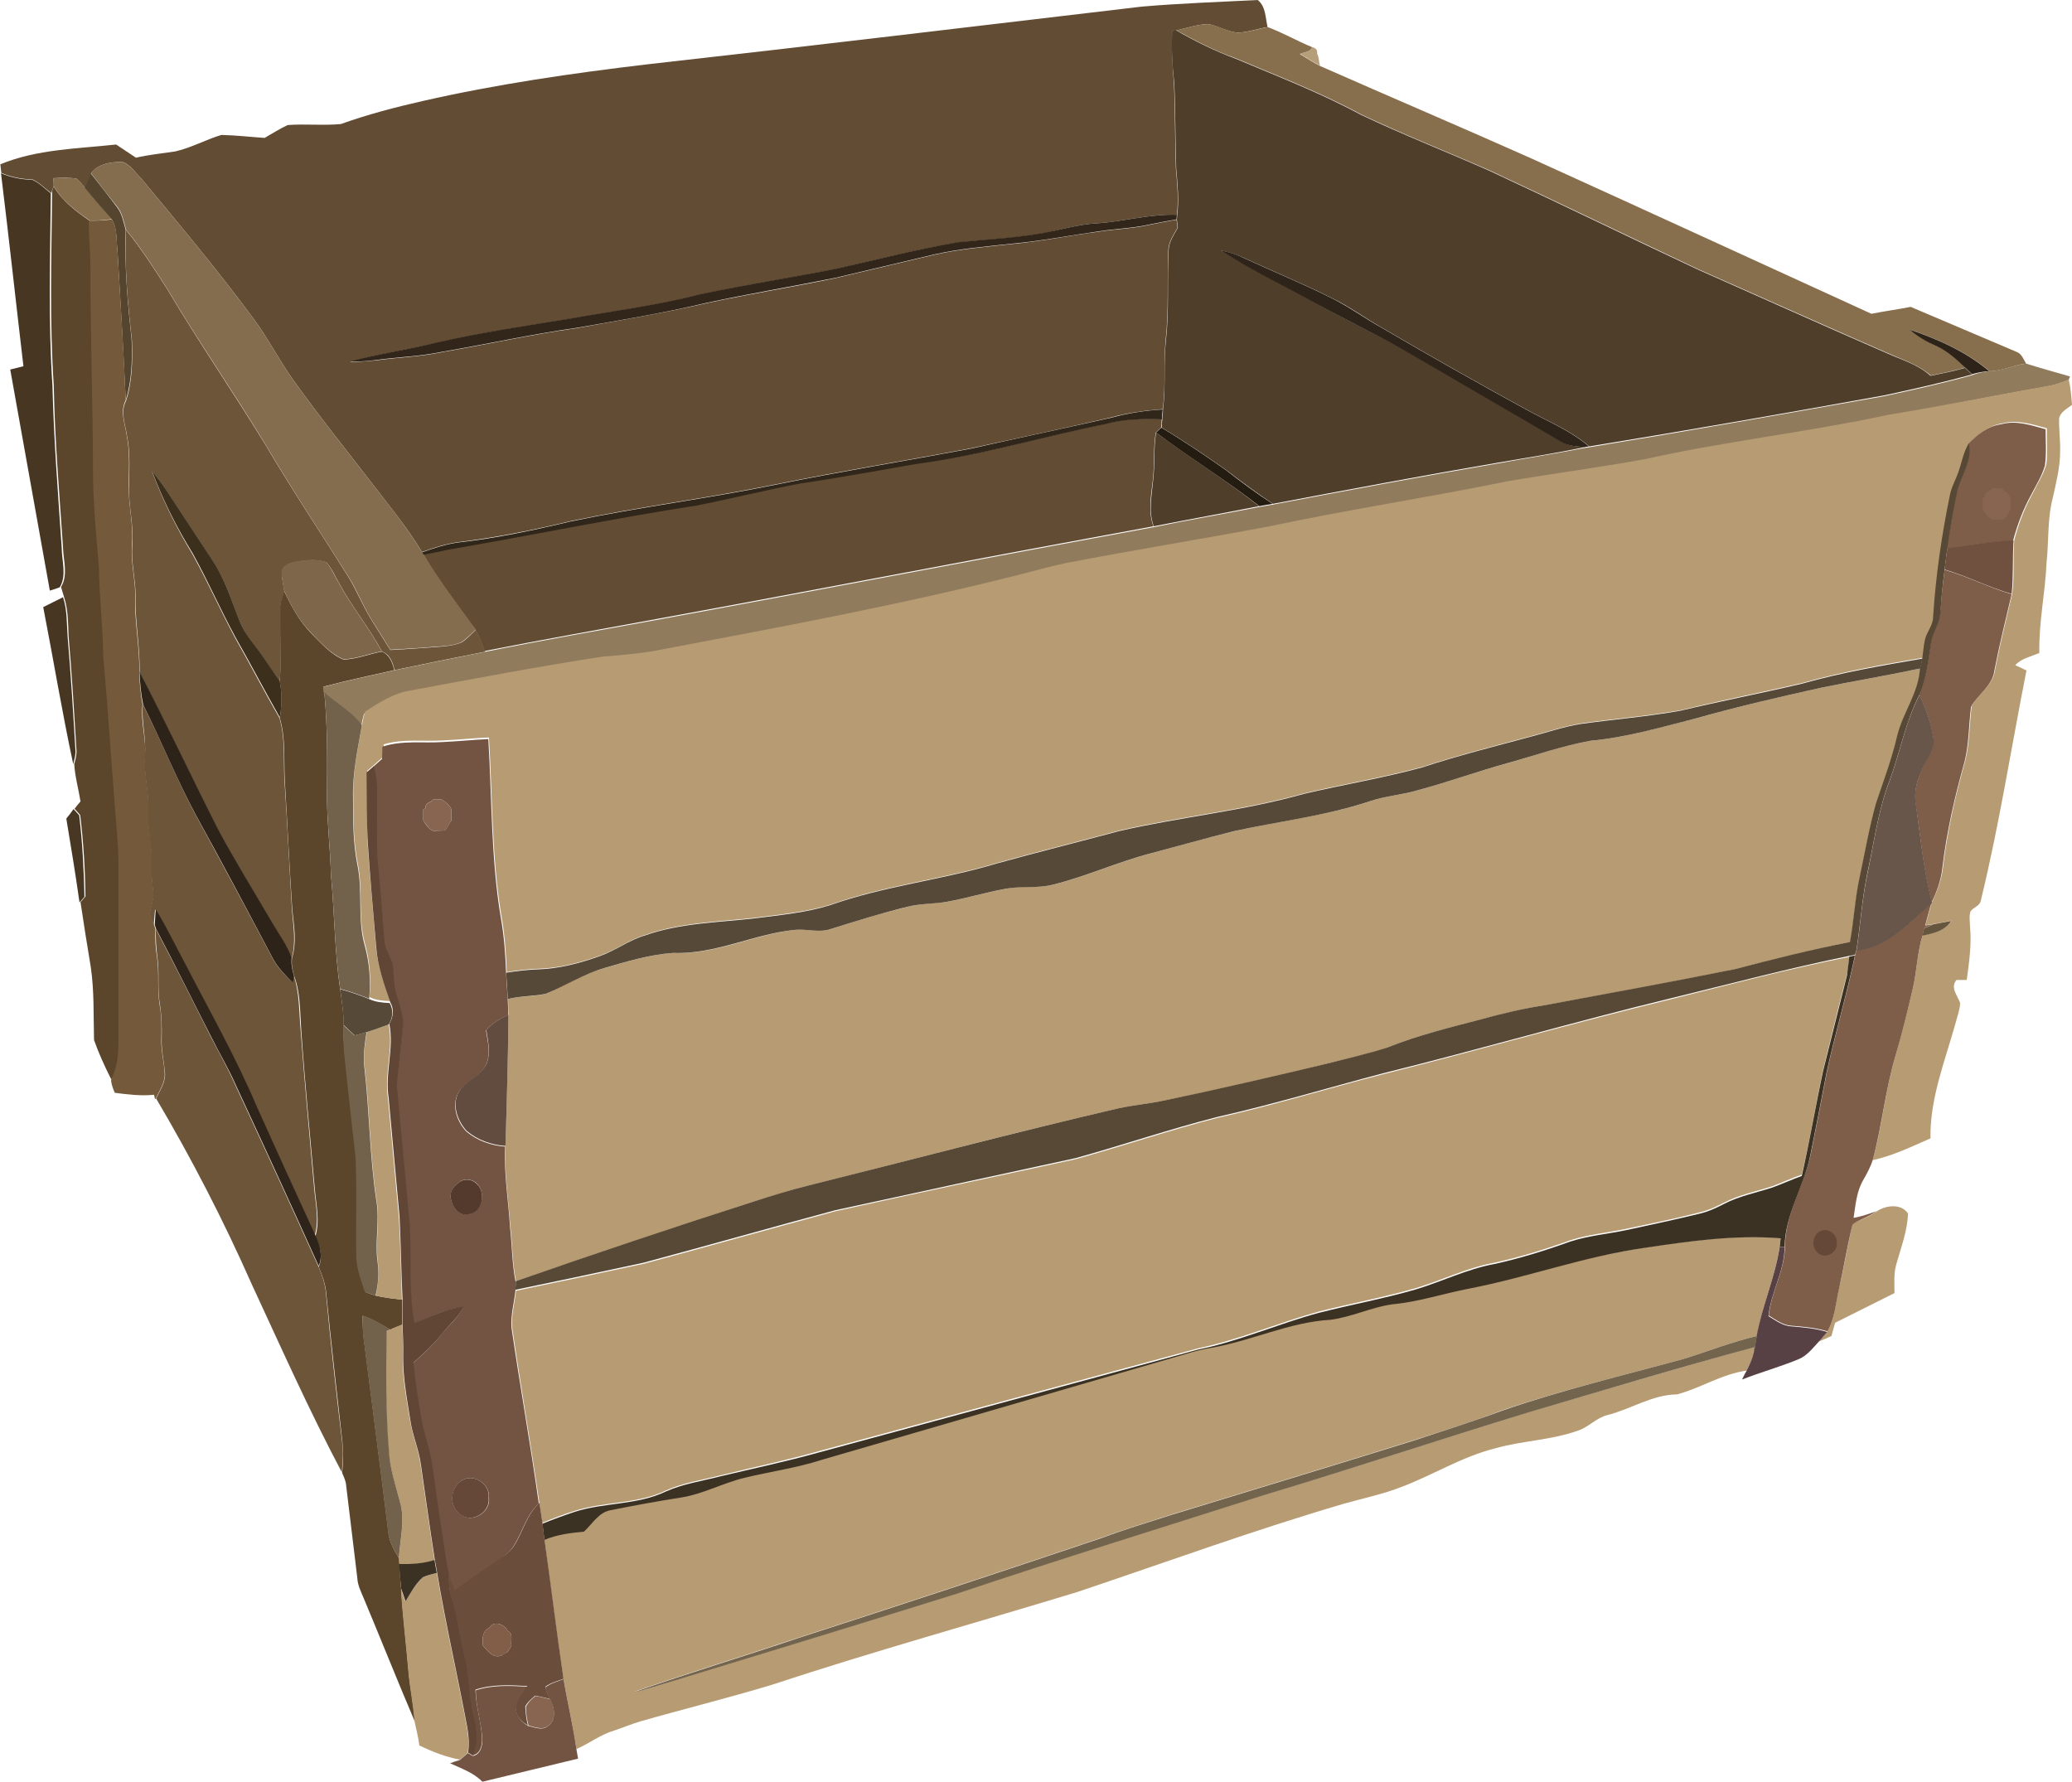 <?xml version="1.0" encoding="utf-8"?>
<!-- Generator: Adobe Illustrator 17.1.0, SVG Export Plug-In . SVG Version: 6.00 Build 0)  -->
<!DOCTYPE svg PUBLIC "-//W3C//DTD SVG 1.1//EN" "http://www.w3.org/Graphics/SVG/1.1/DTD/svg11.dtd">
<svg version="1.1" id="Layer_1" xmlns="http://www.w3.org/2000/svg" xmlns:xlink="http://www.w3.org/1999/xlink" x="0px" y="0px"
	 viewBox="135.9 121 628 540" enable-background="new 135.9 121 628 540" xml:space="preserve">
<g>
	<path fill="#624D34" d="M482,123c11.7-1,23.4-1.4,35.1-2c2.5,2,2.3,5.4,3,8.2c-3,0.5-6,1.6-9.1,1.7c-3.2-0.3-5.9-2.1-9-2.6
		c-3.2,0.1-6.3,1.2-9.5,1.9c-0.3,0.1-0.9,0.2-1.2,0.2c-0.3,5.2-0.1,10.4,0.4,15.6c0.4,8.6,0.3,17.3,0.6,26c0.4,4.7,0.9,9.4,0.3,14.1
		c-8.3-0.3-16.3,2.1-24.5,2.6c-5.2,0.3-10.2,1.8-15.3,2.9c-8.7,1.6-17.6,2-26.4,2.9c-12.4,2.1-24.5,5.1-36.7,8
		c-13.9,2.7-27.8,4.9-41.6,7.8c-12.6,3.3-25.6,4.9-38.4,7.2c-13.9,2.3-27.9,4.3-41.7,7.5c-8.7,2-17.6,3.4-26.2,5.7
		c2.7,0,5.4-0.2,8.2-0.5c6.7-0.9,13.5-1.1,20-2.5c13.5-2.3,26.8-5.3,40.4-7.2c13.2-2.4,26.5-4.6,39.6-7.6c13-2.8,26.1-4.9,39.1-7.6
		c10-2.4,20-4.7,30-7.1c7.9-1.8,16-2.4,24-3.3c8.7-0.8,17.3-2.6,25.9-3.7c5-0.8,10.1-0.9,15-2c2.8-0.6,5.6-1.1,8.5-1.6
		c0.1,0.6,0.2,1.8,0.3,2.4c-1.2,2.2-2.8,4.4-2.8,7c-0.4,9,0.2,18.1-0.8,27c-0.7,7,0.1,14-0.9,21c-5.3,0.4-10.5,1.1-15.6,2.5
		c-14.2,3.3-28.5,6.3-42.7,9.4c-19.6,3.7-39.4,6.9-59,10.9c-20.6,4.2-41.4,6.8-62,11.1c-11.2,2.7-22.6,5-34.1,6.4
		c-3.8,0.5-7.5,1.7-11.1,3c-4.1-6.8-9.1-13-13.9-19.2c-8.4-10.9-17.1-21.7-25.1-32.9c-4.4-6.1-7.7-12.8-12.2-18.8
		c-10.7-14.5-22.3-28.3-33.8-42.2c-1.8-1.8-3.3-4.2-5.7-5.1c-3.4-0.1-7.4,0.5-9.6,3.4c-0.7,1.4-1.3,2.9-1.9,4.3
		c-0.8-0.9-1.6-1.9-2.6-2.7c-2.3-0.3-4.6-0.2-6.9-0.1c0,0.6,0.1,1.8,0.1,2.4c-0.2,0.5-0.6,1.6-0.8,2.1c-1.9-1.4-3.5-3.1-5.6-4.1
		c-3.2-0.1-6.5-0.7-9.5-2c-0.1-0.9-0.2-1.7-0.3-2.6c11.1-4.6,23.3-4.7,35.1-6c2,1.3,4,2.7,6,4c3.9-0.9,7.9-1.3,11.9-1.9
		c4.9-1.1,9.3-3.6,14-5c4.4,0.1,8.7,0.6,13.1,0.9c2.3-1.3,4.6-2.8,7-3.9c5.4-0.4,10.8,0.2,16.1-0.3c8.1-2.9,16.5-5.1,24.9-7
		c22.4-5.1,45.2-8.4,68-11.1C382,134.9,432,128.9,482,123z"/>
	<path fill="#624D34" d="M470.6,249.5c5.7-1.6,11.6-1.7,17.4-1.5c0,0.6-0.1,1.9-0.2,2.6c-0.4,0.4-1.2,1.1-1.6,1.5
		c-0.8,4.8-0.3,9.7-0.9,14.5c-0.5,4.6-1.5,9.4,0.2,13.9c-50.2,9.2-100.4,18.9-150.6,28.1c-17.4,3.2-34.8,6.3-52.1,9.7
		c-0.9-2.2-1.7-4.5-2.9-6.6c-5.5-7.5-11.1-14.8-15.8-22.8c2.5-0.5,4.9-1,7.4-1.5c25.1-4.3,50.1-9.5,75.4-13.4
		c10.6-2.1,21-4.8,31.6-6.7c11.7-1.8,23.4-3.9,35-5.9C432.9,259.1,451.6,253.3,470.6,249.5z"/>
</g>
<g>
	<path fill="#876F4D" d="M492.5,130.2c3.1-0.7,6.2-1.8,9.5-1.9c3.1,0.4,5.9,2.3,9,2.6c3.1-0.1,6.1-1.1,9.1-1.7
		c4.6,1.7,8.9,4.2,13.5,6.1c-0.5,1.6-2.5,1.4-3.7,2.1c2,1.2,4,2.5,6.1,3.6c21.3,9.4,42.7,18.5,64,28c34.4,15.6,68.7,31.4,103.1,47.1
		c4-0.8,7.9-1.3,11.9-2.1c10.7,4.6,21.3,9,32,13.6c1.6,0.5,2.2,2.3,3,3.6c-3.8,0.4-7.3,2.3-11.1,2.3c-7-5.9-15.5-9.7-24.1-12.6
		c2.5,2.1,5.3,3.8,8.3,5.1c3.3,1.4,5.9,4,8.5,6.4c-3.5,1-7,1.7-10.5,2.4c-3.8-3.3-8.6-4.8-13.1-6.8c-19.2-8.4-38.4-17-57.6-25.5
		c-21-9.9-42-20.1-63.1-29.9c-13-5.7-26.2-10.9-39-17c-12.2-6.6-25.2-11.6-38-17C504.1,136.4,498.2,133.4,492.5,130.2z"/>
	<path fill="#876F4D" d="M152.1,175c2.3,0,4.6-0.2,6.9,0.1c1,0.8,1.8,1.7,2.6,2.7c2.7,3.2,5.5,6.4,8.2,9.6c-2.2,0.3-4.4,0.5-6.6,0.5
		c-4.2-2.9-8.4-5.9-11-10.5C152.1,176.9,152.1,175.6,152.1,175z"/>
</g>
<g>
	<path fill="#4F3E2A" d="M491.2,130.4c0.3-0.1,0.9-0.2,1.2-0.2c5.7,3.3,11.6,6.2,17.8,8.5c12.8,5.4,25.8,10.4,38,17
		c12.8,6.1,26.1,11.3,39,17c21.1,9.8,42,20,63.1,29.9c19.2,8.5,38.3,17.1,57.6,25.5c4.5,2,9.4,3.4,13.1,6.8c3.5-0.7,7-1.4,10.5-2.4
		c0.7,0.7,1.4,1.3,2.1,2c-8.8,2.4-17.7,4.4-26.5,6.3c-29.8,5.4-59.6,10.6-89.5,15.5c-5.6-4.8-12.5-7.6-18.9-11.1
		c-14.8-8.1-29.5-16.4-44-24.9c-5.1-2.9-9.8-6.4-15-8.9c-8.8-4.4-17.8-8.1-26.7-12.2c-2.3-1.1-4.7-1.8-7.1-2.3
		c8.3,5.3,17.2,9.6,25.9,14.4c9.9,5.6,20.1,10.4,30,16c15.9,9,31.6,18.4,47.4,27.6c2.2,1.3,4.8,1.4,7.2,1.6
		c-8.8,1.8-17.6,3.2-26.4,4.7c-22.8,3.9-45.6,8.2-68.3,12.5c-4.8-3.2-9.5-6.7-14.1-10.2c-6.4-4.5-12.9-8.9-19.6-12.9
		c0-0.6,0.1-1.9,0.2-2.6c0.1-0.8,0.2-2.3,0.2-3c0.9-7,0.1-14,0.9-21c1-9,0.3-18,0.8-27c0-2.6,1.6-4.8,2.8-7
		c-0.1-0.6-0.2-1.8-0.3-2.4c0-0.3,0.1-1,0.1-1.4c0.6-4.7,0.1-9.4-0.3-14.1c-0.3-8.7-0.2-17.3-0.6-26
		C491.2,140.8,490.9,135.6,491.2,130.4z"/>
	<path fill="#4F3E2A" d="M485.4,266.6c0.6-4.8,0.1-9.7,0.9-14.5c10.2,7.6,21.2,14.4,31.2,22.3c-10.6,2.1-21.3,4-31.9,6.1
		C483.9,276,485,271.2,485.4,266.6z"/>
</g>
<g>
	<path fill="#B69E7B" d="M533.6,135.3c1.1,0.2,1.7,0.9,1.5,2c0.6,0.9,0.5,2.5,0.9,3.6c-2.1-1.1-4.1-2.4-6.1-3.6
		C531.1,136.7,533.1,136.9,533.6,135.3z"/>
</g>
<g>
	<path fill="#846D4F" d="M163.5,173.5c2.1-2.9,6.2-3.5,9.6-3.4c2.4,1,4,3.3,5.7,5.1c11.5,13.9,23.1,27.7,33.8,42.2
		c4.5,6,7.8,12.7,12.2,18.8c8,11.2,16.7,22,25.1,32.9c4.9,6.2,9.8,12.5,13.9,19.2l0.5,0.7c4.7,8,10.4,15.3,15.8,22.8
		c-1.4,1.3-2.7,2.7-4.3,3.8c-2.4,1.1-5.1,1.2-7.7,1.4c-4.6,0.3-9.2,0.7-13.9,0.9c-1.8-2.9-3.6-5.8-5.4-8.6
		c-2.8-4.4-4.6-9.3-7.4-13.7c-8.4-13.3-17.1-26.4-25.1-40c-9.7-15.9-20.3-31.2-29.8-47.2c-3.9-6.1-7.8-12.2-12.4-17.8
		c-0.7-2.4-1.1-5-2.7-7C168.7,180.3,166.1,176.9,163.5,173.5z"/>
</g>
<g>
	<path fill="#473622" d="M136.2,173.5c3,1.3,6.2,1.9,9.5,2c2.1,0.9,3.8,2.7,5.6,4.1c-0.2,19.5-0.8,38.9,0.5,58.4
		c0.4,16.4,1.7,32.7,2.8,49c0,3.9,1.6,8.4-0.6,12c-1,0.4-2,0.7-3,1c-4-22.3-8-44.7-12-67c1.3-0.3,2.7-0.7,4-1
		C140.7,212.5,138.6,193,136.2,173.5z"/>
	<path fill="#473622" d="M149,305c2-1,4-2,6-3c1.3,3.9,1.1,8,1.4,12c1,11.7,1.7,23.3,2.4,35c-0.1,1.2-0.4,2.4-0.7,3.6
		C154.7,336.8,152.1,320.9,149,305z"/>
</g>
<g>
	<path fill="#55452E" d="M161.5,177.8c0.6-1.4,1.2-2.9,1.9-4.3c2.7,3.4,5.3,6.8,7.9,10.2c1.6,2,2,4.6,2.7,7
		c-0.4,11.1,0.6,22.2,1.8,33.3c0.2,6.1,0.1,12.4-1.8,18.3c-0.7-15.1-1.6-30.2-2.5-45.4c-0.4-3.1,0-6.6-1.7-9.4
		C167,184.3,164.2,181.1,161.5,177.8z"/>
</g>
<g>
	<path fill="#5C462B" d="M152.2,177.5c2.6,4.5,6.8,7.6,11,10.5c0,4.7,0.5,9.4,0.5,14c0,21.3,0.8,42.7,0.8,64c0.2,9,1,18.1,1.8,27.1
		c0.1,9,1.2,17.9,1.3,26.9c1.5,18,2.7,36.1,4.2,54.1c0.2,2.6,0.4,5.3,0.4,7.9c0,17,0,34,0,51c0,5.1,0.3,10.5-2.2,15.1l-0.5-0.2
		c-1.9-3.8-3.7-7.7-5.1-11.7c-0.2-7.4,0.1-14.8-1-22.2c-1.1-6.5-2.1-13-3.1-19.6c0.4-0.4,1.1-1.3,1.5-1.7
		c-0.1-8.2-0.6-16.5-1.6-24.7c-0.4-0.5-1.3-1.4-1.7-1.9c0.6-0.8,1.2-1.5,1.8-2.2c-0.6-3.8-1.7-7.6-1.9-11.4c0.4-1.2,0.6-2.4,0.7-3.6
		c-0.7-11.7-1.4-23.4-2.4-35c-0.2-4-0.1-8.1-1.4-12c-0.3-1-0.6-2-0.9-3c2.2-3.6,0.7-8,0.6-12c-1.1-16.3-2.5-32.6-2.8-49
		c-1.3-19.4-0.7-38.9-0.5-58.4C151.5,179.1,152,178,152.2,177.5z"/>
	<path fill="#5C462B" d="M220.8,305c0-1.7,0.7-3.3,1.2-4.9c2.2,4.6,4.6,9.1,8.2,12.8c3,3,5.9,6.4,9.8,8c4-0.1,7.7-1.7,11.6-2.4
		c2.4,0.9,3.2,3.3,3.8,5.6c-7.1,1.6-14.3,3.1-21.4,5c0.1,0.4,0.1,1.3,0.2,1.8c1,10.4,0.9,20.8,0.8,31.2c0,8,1,16,1.2,24
		c1.1,11.6,1.1,23.3,2.8,34.8c0.5,3.6,1.1,7.2,1.1,10.9c0,2.4-0.1,4.9,0.2,7.4c1.1,11,2.4,22,3.6,32.9c0.4,10,0,20,0.2,30
		c0.1,3.6,1.5,7.1,2.6,10.5c1.1,0.4,2.1,0.8,3.2,1.1c2.6,0.6,5.3,0.9,7.9,1.2c0.1,2.5,0,5.1,0,7.6c-1.2,0.5-2.4,0.9-3.6,1.5
		c-2.7-1.6-5.4-3.2-8.4-4.2c0,2.1,0.1,4.3,0.3,6.4c2.5,19.7,5.1,39.3,7.5,59c0.2,3,1.8,5.7,3.3,8.2c0,0.4,0,1.3,0.1,1.7
		c0.1,2.5,0.2,5,0.5,7.6c0.5,8.1,1.5,16.2,2.2,24.4c0.4,5.2,1.6,10.3,1.9,15.6c-5.3-12.4-10.3-25-15.5-37.4c-0.8-1.9-1.8-3.9-1.9-6
		c-1.1-9.4-2.3-18.8-3.4-28.2c-0.1-1.3-0.7-2.5-1.2-3.7c0.3-3.1,0.4-6.1,0.1-9.2c-1.7-15-3.4-30-4.9-45c-0.2-2.9-1.2-5.6-2.3-8.2
		c1.3-3.1,0.4-6.4-1-9.3c1.4-4.8,0.2-9.6-0.2-14.5c-1.4-16-3-32-4.1-48c-0.4-5.5-0.2-11.1-2.1-16.3c-0.6-1.8-0.9-3.6-0.7-5.5
		c1.5-4.8,0.6-9.7,0.1-14.6c-0.9-13.2-1.5-26.4-2.3-39.6c-0.3-6.2,0.3-12.5-1.5-18.6c0.6-3.7,0.7-7.4,0-11
		C221.2,319.9,220.6,312.5,220.8,305z"/>
</g>
<g>
	<path fill="#32261B" d="M468.1,188.7c8.2-0.5,16.2-2.9,24.5-2.6c0,0.4-0.1,1-0.1,1.4c-2.8,0.5-5.7,1-8.5,1.6c-4.9,1.1-10,1.2-15,2
		c-8.6,1.2-17.2,2.9-25.9,3.7c-8,0.9-16.1,1.5-24,3.3c-10,2.4-20,4.7-30,7.1c-13,2.6-26.1,4.8-39.1,7.6c-13.1,3.1-26.4,5.3-39.6,7.6
		c-13.5,1.9-26.9,4.9-40.4,7.2c-6.6,1.4-13.4,1.6-20.1,2.5c-2.7,0.4-5.4,0.5-8.2,0.5c8.6-2.3,17.5-3.6,26.2-5.7
		c13.8-3.2,27.8-5.2,41.7-7.5c12.8-2.3,25.8-3.9,38.4-7.2c13.8-2.9,27.8-5.1,41.6-7.8c12.2-2.8,24.4-5.9,36.7-8
		c8.8-0.9,17.7-1.3,26.4-2.9C457.9,190.5,462.9,189,468.1,188.7z"/>
</g>
<g>
	<path fill="#745A3B" d="M169.8,187.5c1.8,2.8,1.3,6.3,1.7,9.4c0.9,15.1,1.9,30.2,2.5,45.4c-1.8,3.4-0.2,7.1,0.3,10.6
		c1,5,0.7,10.1,0.6,15.1c-0.1,6,1.5,12,1,18c-0.4,5,0.9,10,1,15c-0.4,7.9,1.4,15.7,1.2,23.6c0.1,3.3,0.4,6.7,1,9.9
		c-0.6,5.2,1.1,10.3,0.8,15.5c-0.4,5.7,1.3,11.3,1,17c-0.3,5,1.2,10,1,15c-0.1,3.1,0.1,6.3,0.5,9.4c0.3,2.3-0.8,4.4-1.1,6.6
		c0.3,1.1,0.9,2.2,1.3,3.3c0.1,0.3,0.3,0.9,0.4,1.2c-0.1,2.9,0,5.8,0.5,8.6c0.7,4.8,0,9.7,0.8,14.5c0.6,3.4,0.6,6.9,0.5,10.4
		c-0.1,3.4,0.8,6.7,1,10c0.3,2.9-1.5,5.4-2.7,7.9l-0.2,0.3l-0.3-1.4c-4,0.4-8-0.1-11.9-0.6c-0.5-1.1-0.9-2.2-1.1-3.4l0-0.8
		c2.5-4.6,2.2-10,2.2-15.1c0-17,0-34,0-51c0-2.6-0.2-5.3-0.4-7.9c-1.5-18-2.6-36.1-4.2-54.1c-0.1-9-1.2-17.9-1.3-26.9
		c-0.8-9-1.6-18-1.8-27.1c0-21.3-0.8-42.7-0.8-64c0-4.7-0.5-9.4-0.5-14C165.4,187.9,167.6,187.8,169.8,187.5z"/>
</g>
<g>
	<path fill="#6D553A" d="M174.1,190.7c4.6,5.6,8.5,11.7,12.4,17.8c9.5,16,20.1,31.4,29.8,47.2c8,13.6,16.7,26.6,25.1,40
		c2.7,4.4,4.6,9.3,7.4,13.7c1.8,2.9,3.6,5.7,5.4,8.6c4.6-0.2,9.2-0.6,13.9-0.9c2.6-0.2,5.3-0.4,7.7-1.4c1.6-1,2.9-2.5,4.3-3.8
		c1.1,2.1,2,4.3,2.9,6.6c-9.2,1.8-18.4,3.7-27.5,5.6c-0.6-2.3-1.3-4.7-3.8-5.6c-3.9-7.3-9.2-13.6-13.1-20.9
		c-1.3-2.1-2.1-4.5-3.9-6.2c-2.8-1-5.8-0.6-8.6-0.2c-1.9,0.4-4.4,0.9-4.8,3.2c0,2,0.5,3.9,0.8,5.8c-0.5,1.6-1.2,3.2-1.2,4.9
		c-0.1,7.5,0.4,15-0.2,22.4c-1.8-2.5-3.6-5.1-5.3-7.7c-2.3-3.4-5.3-6.4-6.8-10.3c-2.5-6.3-4.5-12.9-8.3-18.6
		c-4.4-6.6-8.7-13.3-13.1-19.9c-1.6-2.5-3.2-4.9-5.2-7.1c3.2,8.7,7.4,17.1,12.2,25c4.6,8.3,8.4,16.9,12.9,25.3
		c4.6,8.1,8.9,16.4,13.5,24.4c1.8,6,1.2,12.4,1.5,18.6c0.9,13.2,1.5,26.4,2.3,39.6c0.4,4.9,1.3,9.8-0.1,14.6
		c-1.5-3.8-3.9-7.1-5.9-10.6c-5.5-9.2-11-18.4-16.2-27.9c-8.2-16-15.7-32.2-24-48.1c0.2-7.9-1.5-15.7-1.2-23.6c-0.1-5-1.4-10-1-15
		c0.5-6-1.2-12-1-18c0.1-5,0.4-10.1-0.6-15.1c-0.5-3.5-2.1-7.2-0.3-10.6c1.9-5.8,2-12.2,1.8-18.3
		C174.6,212.9,173.6,201.8,174.1,190.7z"/>
	<path fill="#6D553A" d="M179.2,334.5c5.6,11,10.1,22.4,15.9,33.3c7.9,14.5,15.7,29,23.4,43.6c1.5,2.9,3.9,5.2,6.1,7.4
		c0.1-0.5,0.2-1.6,0.3-2.2c1.8,5.2,1.6,10.9,2.1,16.3c1.2,16,2.7,32,4.1,48c0.4,4.8,1.6,9.7,0.2,14.5c-6-13-11.9-26.1-17.8-39.1
		c-6.3-14.9-14.2-29-21.7-43.3c-3-5.4-5.6-11.1-8.9-16.4c-0.1,1.6-0.3,3.1-0.4,4.7c-0.4-1.1-1-2.2-1.3-3.3c0.3-2.2,1.4-4.4,1.1-6.6
		c-0.4-3.1-0.6-6.3-0.5-9.4c0.1-5-1.3-10-1-15c0.3-5.7-1.4-11.3-1-17C180.3,344.8,178.7,339.7,179.2,334.5z"/>
	<path fill="#6D553A" d="M183.1,402.5c5.8,11,11.4,22.2,17,33.3c2.4,4.6,5,9.2,7.1,14c8.5,18.3,16.9,36.6,25.2,55
		c1.1,2.6,2.1,5.4,2.3,8.2c1.4,15,3.1,30,4.9,45c0.4,3,0.2,6.1-0.1,9.2c-9.9-18.7-18.5-38-27.4-57.2c-8.5-19.2-18.2-38-28.9-56.1
		c1.2-2.5,3-5,2.7-7.9c-0.3-3.3-1.1-6.6-1-10c0.1-3.5,0-7-0.5-10.4c-0.9-4.8-0.1-9.7-0.8-14.5C183.2,408.3,183.1,405.4,183.1,402.5z
		"/>
</g>
<g>
	<path fill="#2F2419" d="M505.8,196.9c2.5,0.4,4.9,1.2,7.1,2.3c8.9,4.1,17.9,7.8,26.7,12.2c5.2,2.6,10,6.1,15,8.9
		c14.5,8.5,29.2,16.8,44,24.9c6.4,3.5,13.3,6.3,18.9,11.1l-1.3,0.2c-2.5-0.2-5.1-0.3-7.2-1.6c-15.8-9.2-31.5-18.5-47.4-27.6
		c-9.8-5.6-20.1-10.5-30-16C523,206.6,514.1,202.3,505.8,196.9z"/>
	<path fill="#2F2419" d="M183.1,396.6c3.3,5.3,5.9,10.9,8.9,16.4c7.4,14.3,15.4,28.4,21.7,43.3c5.9,13.1,11.8,26.1,17.8,39.1
		c1.4,2.9,2.3,6.2,1,9.3c-8.3-18.4-16.7-36.7-25.2-55c-2.1-4.8-4.8-9.3-7.1-13.9c-5.7-11.1-11.2-22.3-17-33.3
		c-0.1-0.3-0.3-0.9-0.4-1.2C182.9,399.8,183,398.2,183.1,396.6z"/>
</g>
<g>
	<path fill="#2E2318" d="M714.7,220.9c8.6,2.9,17.1,6.7,24.1,12.6c-1.8,0.1-3.5,0.4-5.2,0.9c-0.7-0.7-1.4-1.3-2.1-2
		c-2.6-2.4-5.2-4.9-8.5-6.4C720,224.7,717.2,223.1,714.7,220.9z"/>
	<path fill="#2E2318" d="M178.2,324.6c8.3,15.9,15.9,32.2,24,48.1c5.1,9.4,10.7,18.6,16.2,27.9c2,3.5,4.5,6.8,5.9,10.6
		c-0.2,1.9,0.1,3.7,0.7,5.5c-0.1,0.5-0.2,1.6-0.3,2.2c-2.3-2.3-4.6-4.6-6.1-7.4c-7.7-14.6-15.4-29.1-23.4-43.6
		c-5.8-10.8-10.4-22.3-15.9-33.3C178.6,331.3,178.3,327.9,178.2,324.6z"/>
</g>
<g>
	<path fill="#917B5D" d="M738.9,233.5c3.8-0.1,7.3-1.9,11.1-2.3c4.4,1.4,8.9,2.6,13.3,3.9l-0.4,1c-1.9,0.8-3.9,1.5-5.9,1.9
		c-16.4,2.9-32.7,6.1-49,9.4c-24.5,5.3-49.5,8-74,13.5c-13.8,2.5-27.8,4.3-41.7,6.7c-24.1,4.9-48.4,8.6-72.4,13.7
		c-20.3,3.8-40.7,7-61,11c-4.4,0.9-8.6,2-12.9,3.2c-36,9.1-72.6,16-109.1,22.9c-6.1,1.3-12.4,1.8-18.6,2.3
		c-19.5,3-38.9,6.7-58.4,10.3c-5.1,0.8-9.4,3.6-13.7,6.4c-0.3,1.2-0.6,2.4-0.8,3.6c-3-4.1-7.7-6.6-11.4-10c-0.1-0.4-0.1-1.3-0.2-1.8
		c7.1-1.9,14.2-3.4,21.4-5c9.2-1.9,18.3-3.8,27.5-5.6c17.3-3.5,34.7-6.5,52.1-9.7c50.2-9.2,100.4-18.9,150.6-28.1
		c10.6-2.2,21.3-4,31.9-6.1c1.3-0.2,2.7-0.5,4-0.7c22.8-4.3,45.5-8.6,68.3-12.5c8.8-1.6,17.6-3,26.4-4.7l1.3-0.2
		c29.9-4.9,59.7-10.2,89.5-15.5c8.9-1.9,17.8-3.9,26.5-6.3C735.3,234,737.1,233.7,738.9,233.5z"/>
</g>
<g>
	<path fill="#B79B73" d="M757,237.9c2-0.4,4-1,5.9-1.9c0.6,2.5,0.8,5.1,1,7.7c-1.5,1.2-3.5,2.1-3.9,4.1c-0.1,3.4,0.4,6.7,0.3,10.1
		c0,4.7-1.2,9.3-2.2,13.9c-1.7,6.4-1.2,13.1-1.9,19.6c-0.4,9.2-2.4,18.3-2.2,27.5c-2.5,1.1-5.4,1.6-7.3,3.7c1.1,0.5,2.2,1,3.4,1.6
		c-4.6,23.2-8.2,46.6-13.8,69.6c-0.2,1.7-2.1,2.1-3.1,3.3c-0.6,1.5-0.2,3.2-0.2,4.9c0.5,5.4-0.3,10.7-1,16c-0.8,0-2.3,0-3.1,0
		c-2,2.3,0.3,4.7,1.1,7c-0.1,2.1-0.9,4.1-1.4,6.1c-3.2,11.5-7.8,22.8-7.6,34.9c-5.7,2.5-11.4,5.3-17.5,6.6
		c2.9-10.4,3.8-21.2,6.9-31.6c1.9-6.8,3.7-13.7,5.3-20.6c1.2-5.2,1.3-10.7,2.9-15.9c3.2-0.7,6.9-1.4,8.8-4.5c-1.8,0.4-3.5,0.7-5.3,1
		c-0.7,0.1-2,0.3-2.6,0.4c0.6-2.3,1.2-4.5,1.9-6.8l0.2-0.4c1.5-3.3,2.8-6.7,3.2-10.3c1.3-11,3.8-21.9,6.8-32.5
		c1.3-5.4,1.2-10.9,1.9-16.4c2.1-3.9,6.6-6.4,7.1-11.1c1.5-7.7,3.4-15.4,5.2-23c0.7-5.4,0.2-10.8,0.6-16.2c1.3-4.9,3.1-9.7,5.6-14.2
		c1.4-2.9,3.2-5.6,4.1-8.7c0.5-3.6,0.1-7.3,0.2-11c-4.4-1.2-9-2.7-13.5-1.5c-3.9,0.6-7.1,3.1-9.8,5.8c-1.6,2.6-2.1,5.7-3,8.6
		c-0.8,2.4-2,4.6-2.6,7c-2.5,12.2-4.3,24.6-5.1,37c0,2.6-2,4.5-2.5,7c-0.4,1.8-0.5,3.7-0.8,5.6c-12.3,2.1-24.5,4.2-36.5,7.6
		c-12.3,2.9-24.7,5.3-37,8.3c-10,1.8-20.1,2.6-30.1,4c-5.1,0.8-10.1,2.5-15.1,3.8c-11.1,3-22.2,5.8-33.2,9.4
		c-11.8,3.2-23.9,5.2-35.8,8c-18.4,5.2-37.5,7-56.1,11.3c-12.3,3.3-24.7,6.4-37,9.8c-16.6,5-34,6.8-50.4,12.6
		c-7.4,2.3-15.1,3-22.7,4c-11.2,1.3-22.7,1.4-33.5,5.2c-4.8,1.4-8.8,4.5-13.5,6.2c-6.1,2.2-12.5,3.9-19,4.1c-3.2,0.1-6.4,0.5-9.6,1
		c-0.2-5.6-0.6-11.3-1.6-16.9c-3-17.9-2.7-36.1-3.8-54.2c-4.6,0.2-9.3,0.7-13.9,0.9c-6,0.4-12.2-0.6-18,1.2c0,1.2-0.1,2.4-0.1,3.7
		c-0.9,0.8-1.8,1.6-2.7,2.4c-0.6,0.5-1.6,1.4-2.2,1.9c0.1,7.3,0,14.6,0.1,21.9c0.7,10.3,1.7,20.6,2.5,30.9c0.4,5.9,2.5,11.5,4.3,17
		c-2.1-0.1-4.2-0.2-6.2-1.2c0.5-5.5,0.1-11-1.4-16.3c-2.2-8-0.5-16.4-2.2-24.4c-1.3-6.6-1.3-13.3-1.3-20c-0.2-7.5,1.4-14.8,2.7-22.2
		c0.2-1.2,0.5-2.4,0.8-3.6c4.2-2.7,8.6-5.6,13.7-6.4c19.4-3.6,38.8-7.3,58.4-10.3c6.2-0.5,12.5-1,18.6-2.3
		c36.5-6.9,73.1-13.7,109.1-22.9c4.3-1.1,8.5-2.3,12.9-3.2c20.3-3.9,40.7-7.2,61-11c24-5.1,48.4-8.8,72.4-13.7
		c13.9-2.4,27.8-4.2,41.7-6.7c24.5-5.5,49.5-8.2,74-13.5C724.3,244.1,740.6,240.8,757,237.9z"/>
	<path fill="#B79B73" d="M688,329.4c10-2,20-3.7,29.9-5.8c-0.4,7.4-5.2,13.4-6.9,20.4c-1.7,7-4.1,13.7-6.4,20.4
		c-2.1,7.4-3.4,15-5,22.6c-1.4,6.4-1.7,13-2.9,19.5c-11.7,2.4-23.3,5.3-34.8,8.2c-19.3,4-38.6,7.5-58,11c-6.4,1-12.7,2.6-18.9,4.2
		c-9.5,2.5-19.2,4.8-28.3,8.5c-6.1,2.1-12.4,3.4-18.7,5c-16.3,4-32.6,7.8-49,11.1c-4.6,1-9.4,1.4-14,2.4
		c-31.5,7.2-62.7,15.6-94,23.4c-5.8,1.4-11.4,3.3-17,5c-24,7.8-47.9,15.7-71.7,24c-1.1-5.5-1.1-11.1-1.7-16.6
		c-0.6-8.2-1.9-16.4-1.5-24.6c0.4-13.2,0.8-26.5,0.9-39.7c0-1.6-0.1-3.1-0.1-4.6c3.8-1,7.7-0.7,11.5-1.6c5.9-2.5,11.4-6.1,17.7-7.8
		c6.9-2,13.9-4.1,21-4.6c12.8,0.6,24.4-5.7,37-7c3.6-0.3,7.4,1,10.9-0.3c7.6-2.5,15.3-4.8,23.1-6.7c3.9-1,8-0.9,11.9-1.5
		c6.1-1.1,12-2.9,18.1-4c4.7-0.9,9.5,0,14.1-1.2c10.1-2.5,19.6-6.9,29.7-9.5c8.4-2.3,16.7-4.6,25.1-6.7c13.7-3.1,27.7-4.6,41-9
		c4.9-1.7,10.1-2,15.1-3.5c9.1-2.6,18-5.7,27.1-8.2c8.3-2.3,16.4-5.3,24.9-6.7c11-1,21.7-4.3,32.4-6.9
		C662.8,335.1,675.4,332.2,688,329.4z"/>
	<path fill="#B79B73" d="M642.1,423.9c18.1-4.5,36-9.3,54.3-12.9c-0.2,1.7-0.3,3.5-0.7,5.2c-2.5,9.6-4.8,19.2-7.2,28.8
		c-2.3,10.6-4,21.4-6.5,32c-3,1-5.9,2.4-8.9,3.5c-4.9,1.6-10.1,2.6-14.7,5c-2.3,1.2-4.7,2.3-7.2,2.9c-7.4,1.9-14.8,3.4-22.3,5
		c-5.7,1.2-11.5,1.7-17.1,3.5c-7.5,2.7-15.2,5.1-23,6.8c-8.3,1.5-15.8,5.3-23.8,7.7c-9.7,2.8-19.6,4.6-29.4,7.1
		c-12.3,3.4-24,8.5-36.4,11.1c-38.4,10.4-76.7,20.8-115.1,31.2c-9.9,2.8-20,4.9-30.1,7.4c-5.5,1.4-11.1,2.2-16.2,4.5
		c-8.7,4.2-18.6,3.3-27.7,6.2c-3.3,1-6.6,2.3-9.8,3.6c-0.3-2-0.6-4-0.9-5.9c-2.6-17.9-5.7-35.7-8.3-53.5c-0.2-3.7,0.8-7.2,1.2-10.9
		c12.9-2.7,25.9-5.4,38.8-8.2c19.4-5.2,38.7-10.7,58-15.9c24.3-5.4,48.6-10.5,72.9-15.8c14.4-4,28.5-8.8,42.9-12.5
		c16.9-3.8,33.4-8.9,50.1-13.2C584.1,439.3,612.9,431,642.1,423.9z"/>
	<path fill="#B79B73" d="M247.1,433.8c2.2-0.7,4.4-1.5,6.6-2.3c1.5,7.5-1.4,15-0.2,22.5c1.1,12,2.2,24,3.3,36
		c0.5,8.3,0.6,16.6,0.9,24.9c-2.7-0.3-5.3-0.6-7.9-1.2c0.8-3.5,1-7.1,0.6-10.6c-0.8-6,0.7-12-0.3-18c-2.1-13.6-2.1-27.3-3.7-41
		C245.9,440.6,246.6,437.2,247.1,433.8z"/>
	<path fill="#B79B73" d="M704.6,488.2c2.7-1.9,7.5-2.6,9.6,0.6c-0.2,5.3-2.1,10.2-3.5,15.2c-0.9,2.9-0.6,5.9-0.6,8.9c-6,3-12,6-18,9
		c-0.4,1.3-0.7,2.6-1.1,4c-1.3,0.6-2.6,1.2-3.9,1.7c0.9-1,1.8-2.1,2.7-3.1c2.3-4.1,2.4-9,3.6-13.5c1.5-6.3,2.5-12.7,4-19
		C699.5,490.6,702.4,489.9,704.6,488.2z"/>
	<path fill="#B79B73" d="M635,499c13.4-2,27-3.9,40.6-2.8c-0.1,0.6-0.2,2-0.3,2.6c-1.4,9.2-5.3,17.9-6.9,27.1
		c-7.6,1.8-14.9,4.7-22.4,7c-18.3,5-36.8,9.4-54.7,15.5c-8.8,3.4-17.9,6.2-26.9,9.1c-24.4,7.6-48.9,15-73.4,22.5
		c-7,2.3-14.1,4.4-21.1,7c-30.6,10.3-61.2,20.4-91.9,30.3c-16.7,5.6-33.5,10.7-50.1,16.5c4.3-0.8,8.4-2.3,12.6-3.6
		c28.5-8.7,57-17.3,85.5-26.3c30.9-10.5,62-20.1,93.1-29.9c26.8-8,53.3-16.7,79.9-25c22.8-6.6,45.6-13.5,68.6-19.8
		c-0.1,0.7-0.3,2.1-0.4,2.8c-0.5,1.5-1.2,3-1.9,4.4c-7.5,1-13.9,5.3-21.1,7.2c-7.6,0.1-14,4.5-21.2,6.3c-3.2,0.8-5.5,3.5-8.6,4.6
		c-8.2,3-17.1,3.1-25.5,5.5c-9.9,2.5-18.6,8-28.1,11.6c-5.8,2.3-11.9,3.5-17.8,5.2c-27.2,8-53.8,17.7-80.6,26.7
		c-30.8,9.4-61.9,18-92.5,28.1c-13.2,4-26.6,7.3-39.9,11.1c-2.7,0.8-5.3,1.9-8,2.8c-4.1,1.2-7.5,3.9-11.4,5.6
		c-1-7.1-2.7-14.1-3.9-21.2c-2.2-14.1-3.9-28.3-5.8-42.5c3.9-1.5,8-2.1,12-2.5c2.5-2.3,4.4-5.9,8.1-6.5c7-1.4,14-2.6,21.1-3.8
		c6.8-1,12.8-4.4,19.4-6c7.9-1.8,15.9-3,23.6-5.5c35.4-10.3,70.9-20.6,106.3-30.9c3.8-1.1,7.6-2.4,11.6-3c12.2-2,23.6-7.7,36.1-8.5
		c6.5-0.8,12.4-3.7,18.9-4.7c7.8-0.8,15.3-3.2,23-4.7C599.1,507.9,616.6,501.5,635,499z"/>
	<path fill="#B79B73" d="M254.2,523.9c1.2-0.5,2.4-1,3.6-1.5c0.2,3.2,0.3,6.4,0.2,9.6c-0.2,6.4,1.1,12.8,2.1,19.1
		c0.7,4.8,2.7,9.3,3.3,14.1c1.4,9.5,2.7,19.1,4.2,28.7c-3.5,1.1-7.1,1.3-10.7,1.2c0-0.4,0-1.3-0.1-1.7c0.3-5.7,2-11.6,0.3-17.2
		c-1.3-5-3-9.9-3.4-15.1c-1-12.2-0.9-24.4-0.7-36.6L254.2,523.9z"/>
	<path fill="#B79B73" d="M264.1,599c1.4-0.6,2.8-0.9,4.2-1.3c2.6,15.6,6.2,31.1,9.1,46.7c0.5,2.6,0.6,5.2,0.3,7.8
		c-0.8,0.7-1.6,1.4-2.4,2.1c-4.3-0.8-8.4-2.4-12.3-4.3c-0.3-2.5-1-5-1.5-7.5c-0.4-5.2-1.5-10.4-1.9-15.6c-0.7-8.1-1.7-16.2-2.2-24.4
		c0.3,1,1,2.9,1.3,3.8C260.4,603.9,261.8,601.1,264.1,599z"/>
</g>
<g>
	<path fill="#30261A" d="M472.7,247.6c5.1-1.4,10.3-2.2,15.6-2.5c-0.1,0.8-0.2,2.3-0.2,3c-5.8-0.2-11.7-0.1-17.4,1.5
		c-19,3.8-37.7,9.5-57,12c-11.7,2-23.3,4.2-35,5.9c-10.6,2-21,4.6-31.6,6.7c-25.2,3.9-50.2,9.1-75.4,13.4c-2.5,0.5-4.9,1.1-7.4,1.5
		l-0.5-0.7c3.6-1.3,7.3-2.5,11.1-3c11.5-1.3,22.8-3.7,34.1-6.4c20.6-4.3,41.4-6.9,62-11.1c19.6-4,39.3-7.2,59-10.9
		C444.2,253.8,458.5,250.8,472.7,247.6z"/>
</g>
<g>
	<path fill="#7E5D49" d="M742.4,249.6c4.6-1.3,9.1,0.3,13.5,1.5c0,3.6,0.3,7.3-0.2,11c-0.9,3.1-2.6,5.8-4.1,8.7
		c-2.5,4.5-4.3,9.3-5.6,14.2c-6.8,0.1-13.4,1.5-20.1,2.4c0.9-5.8,1.8-11.5,3-17.2c1.1-4.9,4.8-9.4,3.5-14.6
		C735.3,252.6,738.5,250.1,742.4,249.6z"/>
	<path fill="#7E5D49" d="M725.3,293.7c6.9,2,13.3,5.3,20.3,7.4c-1.8,7.6-3.7,15.3-5.2,23c-0.5,4.7-5,7.3-7.1,11.1
		c-0.7,5.5-0.6,11-1.9,16.4c-3,10.7-5.5,21.5-6.8,32.5c-0.4,3.6-1.6,7-3.2,10.3c-2.6-9.7-3.4-19.8-4.9-29.8
		c-0.8-4.8,1.3-9.5,3.5-13.6c0.9-1.9,2.2-3.8,1.9-6c-0.7-4.7-2.3-9.2-4.3-13.5c2.1-5,2.7-10.3,3.5-15.6c0.3-3.2,2.6-5.8,2.8-9
		C724.3,302.5,724.7,298.1,725.3,293.7z"/>
	<path fill="#7E5D49" d="M698.6,408.9c9.5-0.7,16-8.3,22.7-14.2c-0.7,2.2-1.3,4.5-1.9,6.8c0.7-0.1,2-0.3,2.6-0.4
		c-1,0.4-1.9,0.7-2.8,1.1c-0.2,0.6-0.5,1.8-0.6,2.3c-1.6,5.2-1.7,10.6-2.9,15.9c-1.6,6.9-3.3,13.8-5.3,20.6
		c-3.1,10.4-4.1,21.2-6.9,31.6c-0.7,2.1-1.7,4-2.8,5.9c-2.1,3.5-2.4,7.7-3,11.6c2.4-0.4,4.6-1.2,6.9-2c-2.2,1.7-5.1,2.4-7.2,4
		c-1.6,6.3-2.6,12.7-4,19c-1.1,4.5-1.3,9.3-3.6,13.4c-3.5-1.1-7.1-1.4-10.8-1.7c-2.7-0.1-4.8-1.8-7-3.1c0.7-7.2,4.9-13.7,4.9-21
		c0.1-9.9,5.8-18.4,7.8-27.8c1.7-8.3,3.3-16.7,4.9-25c2.6-11.9,6.1-23.6,8.6-35.5C698.2,410.1,698.5,409.3,698.6,408.9z"/>
</g>
<g>
	<path fill="#241C11" d="M486.3,252.1c0.4-0.4,1.2-1.1,1.6-1.5c6.7,4,13.2,8.4,19.6,12.9c4.6,3.6,9.2,7,14.1,10.2
		c-1.4,0.2-2.7,0.5-4,0.7C507.5,266.5,496.5,259.8,486.3,252.1z"/>
</g>
<g>
	<path fill="#574935" d="M732.6,255.4c1.3,5.2-2.4,9.8-3.5,14.6c-1.2,5.7-2.2,11.5-3,17.2c-0.3,2.1-0.5,4.3-0.8,6.4
		c-0.6,4.4-1,8.9-1.3,13.3c-0.2,3.2-2.4,5.8-2.8,9c-0.8,5.2-1.4,10.6-3.5,15.6c-4.3,8.3-5.9,17.5-9.1,26.1
		c-3.4,8.8-4.6,18.2-6.6,27.4c-1.7,7.9-2.2,15.9-3.4,23.8c-0.1,0.4-0.4,1.2-0.5,1.6c-0.6,0.1-1.2,0.2-1.7,0.3
		c-18.2,3.7-36.2,8.5-54.3,12.9c-29.2,7.1-58,15.5-87.1,22.7c-16.7,4.4-33.2,9.4-50.1,13.2c-14.5,3.7-28.6,8.5-43,12.5
		c-24.3,5.3-48.6,10.5-72.9,15.8c-19.4,5.2-38.7,10.7-58.1,15.9c-12.9,2.8-25.8,5.5-38.8,8.2c0.1-0.9,0.1-1.7,0.1-2.6
		c23.8-8.3,47.7-16.3,71.7-24c5.6-1.8,11.3-3.6,17-5c31.3-7.8,62.5-16.1,94-23.4c4.6-1,9.4-1.4,14-2.4c16.4-3.4,32.7-7.2,49-11.1
		c6.2-1.6,12.6-3,18.7-5c9.2-3.7,18.8-6,28.3-8.5c6.2-1.7,12.5-3.2,18.9-4.2c19.4-3.6,38.7-7.1,58-11c11.5-3,23.1-5.9,34.8-8.2
		c1.2-6.5,1.5-13.1,2.9-19.5c1.6-7.5,2.9-15.1,5-22.6c2.3-6.8,4.8-13.5,6.4-20.4c1.7-7,6.5-13,6.9-20.4c0.3-1,0.5-2,0.7-3
		c0.3-1.9,0.4-3.7,0.8-5.6c0.5-2.5,2.5-4.4,2.5-7c0.8-12.5,2.6-24.8,5.1-37c0.5-2.5,1.8-4.7,2.6-7C730.5,261.1,731,258,732.6,255.4z
		"/>
</g>
<g>
	<path fill="#3C2F1C" d="M182,263.8c1.9,2.2,3.6,4.6,5.2,7.1c4.4,6.6,8.7,13.3,13.1,19.9c3.8,5.7,5.8,12.3,8.3,18.6
		c1.5,3.9,4.5,6.9,6.8,10.3c1.8,2.6,3.5,5.2,5.3,7.7c0.7,3.6,0.7,7.4,0,11c-4.6-8.1-8.9-16.3-13.5-24.4c-4.5-8.3-8.3-17-12.9-25.3
		C189.4,280.8,185.2,272.4,182,263.8z"/>
</g>
<g>
	<path fill="#70513F" d="M726.1,287.2c6.7-0.9,13.3-2.2,20.1-2.4c-0.4,5.4,0,10.8-0.6,16.2c-6.9-2-13.3-5.3-20.3-7.4
		C725.5,291.5,725.8,289.4,726.1,287.2z"/>
</g>
<g>
	<path fill="#7D6649" d="M221.2,294.3c0.4-2.3,2.9-2.8,4.8-3.2c2.8-0.4,5.9-0.8,8.6,0.2c1.8,1.7,2.6,4.2,3.9,6.2
		c3.9,7.3,9.2,13.6,13.1,20.9c-3.9,0.7-7.6,2.3-11.6,2.4c-4-1.7-6.9-5-9.8-8c-3.6-3.6-6.1-8.2-8.2-12.8
		C221.7,298.1,221.3,296.2,221.2,294.3z"/>
</g>
<g>
	<path fill="#564937" d="M682.1,328.2c12-3.4,24.3-5.5,36.5-7.6c-0.2,1-0.5,2-0.7,3c-9.9,2.1-20,3.8-29.9,5.8
		c-12.6,2.8-25.2,5.7-37.6,9.2c-10.7,2.7-21.4,5.9-32.4,6.9c-8.5,1.5-16.6,4.4-24.9,6.7c-9.1,2.5-18,5.7-27.1,8.2
		c-4.9,1.5-10.2,1.8-15.1,3.5c-13.3,4.4-27.3,6-41,9c-8.4,2.1-16.8,4.5-25.1,6.7c-10.1,2.6-19.6,7-29.7,9.5
		c-4.6,1.2-9.4,0.4-14.1,1.2c-6.1,1.1-12,2.9-18.1,4c-4,0.7-8,0.5-11.9,1.5c-7.8,1.9-15.5,4.3-23.1,6.7c-3.5,1.3-7.3,0-10.9,0.3
		c-12.5,1.2-24.2,7.5-37,7c-7.2,0.5-14.1,2.6-21,4.6c-6.2,1.8-11.7,5.4-17.7,7.8c-3.8,0.8-7.7,0.6-11.5,1.6c-0.1-2.7-0.3-5.3-0.5-8
		c3.2-0.5,6.4-0.9,9.6-1c6.5-0.2,12.9-1.9,19-4.1c4.7-1.7,8.7-4.8,13.5-6.2c10.8-3.8,22.2-3.9,33.5-5.2c7.6-1,15.4-1.7,22.7-4
		c16.4-5.8,33.8-7.6,50.4-12.6c12.3-3.4,24.7-6.5,37-9.8c18.6-4.3,37.7-6.1,56.1-11.3c11.9-2.8,24-4.8,35.8-8
		c10.9-3.6,22.1-6.4,33.2-9.4c5-1.3,9.9-3,15-3.8c10-1.4,20.1-2.2,30.1-4C657.4,333.5,669.8,331.1,682.1,328.2z"/>
	<path fill="#564937" d="M239,420.8c3,0.8,5.9,1.8,8.8,3c1.9,0.9,4.1,1.1,6.2,1.2c1.2,2.1,1,4.5-0.3,6.5c-2.2,0.8-4.4,1.6-6.6,2.3
		c-1.2,0.4-2.5,0.7-3.7,1c-1.1-1-2.2-2.1-3.3-3.1C240,428,239.5,424.4,239,420.8z"/>
</g>
<g>
	<path fill="#72624B" d="M234.2,330.8c3.7,3.4,8.4,5.9,11.4,10c-1.3,7.3-2.9,14.7-2.7,22.2c0,6.7,0,13.4,1.3,20
		c1.7,8.1,0,16.5,2.2,24.4c1.5,5.3,1.9,10.8,1.4,16.3c-2.9-1.2-5.8-2.2-8.8-3c-1.7-11.5-1.7-23.2-2.8-34.8c-0.2-8-1.2-16-1.2-24
		C235.1,351.6,235.2,341.2,234.2,330.8z"/>
	<path fill="#72624B" d="M240,431.7c1.1,1,2.2,2.1,3.3,3.1c1.2-0.3,2.5-0.7,3.7-1c-0.5,3.4-1.1,6.8-0.7,10.3
		c1.6,13.6,1.6,27.4,3.7,41c1,6-0.5,12,0.3,18c0.5,3.5,0.3,7.1-0.6,10.6c-1.1-0.4-2.2-0.8-3.2-1.1c-1.1-3.4-2.5-6.9-2.6-10.5
		c-0.2-10,0.2-20-0.2-30c-1.2-11-2.5-21.9-3.6-32.9C240,436.6,240,434.1,240,431.7z"/>
	<path fill="#72624B" d="M245.8,519.7c3,1,5.7,2.6,8.4,4.2l-1.1,0.5c-0.2,12.2-0.3,24.4,0.7,36.6c0.3,5.2,2,10.1,3.3,15.1
		c1.7,5.6,0,11.5-0.3,17.2c-1.5-2.6-3.1-5.2-3.3-8.2c-2.4-19.7-5-39.3-7.5-59C245.8,523.9,245.8,521.8,245.8,519.7z"/>
</g>
<g>
	<path fill="#69564B" d="M708.6,357.7c3.2-8.6,4.8-17.9,9.1-26.1c2,4.3,3.6,8.8,4.3,13.5c0.3,2.2-1,4.1-1.9,6
		c-2.3,4.1-4.4,8.7-3.5,13.6c1.4,10,2.3,20,4.9,29.8l-0.2,0.4c-6.7,5.8-13.2,13.4-22.7,14.2c1.2-7.9,1.7-16,3.4-23.8
		C704,375.9,705.2,366.5,708.6,357.7z"/>
</g>
<g>
	<g>
		<path fill="#735442" d="M270,345.9c4.6-0.2,9.3-0.7,13.9-0.9c1.1,18.1,0.8,36.3,3.8,54.2c1,5.6,1.4,11.2,1.6,16.9
			c0.2,2.6,0.3,5.3,0.5,8c0.1,1.5,0.1,3.1,0.1,4.6c-2.5,1-4.9,2.5-6.7,4.6c0.5,3.3,1.5,6.9,0.1,10.2c-1.8,4.1-7,5.2-8.8,9.3
			c-1.6,3.8,0,8.2,2.7,11.1c3.3,2.8,7.5,4.3,11.8,4.6c-0.4,8.2,1,16.4,1.5,24.6c0.6,5.5,0.6,11.1,1.7,16.6c0,0.9,0,1.7-0.1,2.6
			c-0.4,3.6-1.4,7.2-1.2,10.9c2.6,17.9,5.8,35.6,8.3,53.5c-3.7,3.3-4.8,8.3-7.4,12.5c-1.3,2.3-3.6,3.8-5.6,5.3
			c-4.1,2.9-8.4,5.7-12.4,8.7c-0.7-1.5-1.4-2.9-2-4.4c-2-11.2-3.5-22.4-5.1-33.7c-0.7-4.6-2.5-9-3.2-13.6c-1-5.8-1.9-11.5-2.5-17.3
			c3.1-2.8,6.3-5.7,8.9-9c2.1-2.7,4.9-4.8,6.3-8c-5.3,0.5-10,3.1-14.9,4.9c-1.8-9.9-0.8-19.9-1.4-29.9c-1.3-14-2.5-28-3.9-42
			c0.5-6.3,1.6-12.6,1.9-19c-0.1-3.1-1.4-6-2.1-8.9c-0.9-2.9-0.5-6-1.1-9c-0.7-2.4-2.4-4.5-2.5-7.1c-0.6-8.4-1.3-16.7-2.1-25
			c-0.4-7.3,0-14.7-0.1-22c0-2-0.5-3.9-1-5.8c0.9-0.8,1.8-1.6,2.7-2.4c0-1.2,0.1-2.4,0.1-3.7C257.9,345.3,264,346.3,270,345.9z
			 M267.2,363.3c-0.8,1.1-2.5,0.8-2.3,2.6l-0.7,0.4c0,1.1,0,2.3,0,3.4c0.9,1.2,1.4,2.5,3,3.1c1.1,0,2.3-0.1,3.4-0.1
			c1-0.7,1.3-2.1,2.1-3c0-1.1,0-2.3,0-3.4c-0.6-1.5-1.7-2.2-3-3C269.1,363.3,267.9,363.3,267.2,363.3z M275.2,479.2
			c-1.5,1.1-3,2.8-2.7,4.8c0.4,2.6,2.4,5.8,5.5,4.9c4.2-0.5,5.3-6.7,2.3-9.3C279,478.4,276.7,478,275.2,479.2z M276.4,569.4
			c-3.9,1.8-4.7,7.9-1.1,10.4c3.4,3.2,9.4-0.4,8.8-4.8C284.5,571.1,280,567.7,276.4,569.4z"/>
	</g>
	<path fill="#735442" d="M306.7,629.9c1.2,7.1,2.9,14.1,3.9,21.2c0.1,0.7,0.4,2.2,0.5,2.9c-9.7,2.3-19.3,4.7-29,7
		c-2.7-2.8-6.4-4-9.8-5.6c0.8-0.3,2.3-0.8,3-1c0.8-0.7,1.6-1.4,2.4-2.1c0.4,0.2,1.1,0.7,1.5,0.9c2.3-0.4,3-3.1,2.9-5.1
		c-0.3-5-2-9.8-2-14.8c5.1-1.7,10.5-1.4,15.7-1.1c-1.4,2.1-3.3,4.2-3.5,6.9c0.2,2.2,1.9,4,3.7,5c1.9,0.4,4.3,1.5,6,0
		c2.6-1.8,2-5.6,0.6-8c-0.5-1.2-1.2-2.4-1.4-3.7C302.9,631.1,304.9,630.6,306.7,629.9z"/>
</g>
<g>
	<path fill="#624635" d="M247,355.1c0.6-0.5,1.6-1.4,2.2-1.9c0.5,1.9,0.9,3.8,1,5.8c0.1,7.3-0.2,14.7,0.1,22
		c0.8,8.3,1.5,16.7,2.1,25c0.1,2.6,1.8,4.7,2.5,7.1c0.5,3,0.2,6,1.1,9c0.8,2.9,2,5.8,2.1,8.9c-0.4,6.4-1.4,12.7-1.9,19
		c1.3,14,2.6,28,3.9,42c0.6,10-0.4,20,1.4,29.9c4.9-1.8,9.6-4.3,14.9-4.9c-1.4,3.1-4.2,5.3-6.3,8c-2.6,3.3-5.8,6.2-8.9,9
		c0.6,5.8,1.5,11.6,2.5,17.3c0.8,4.6,2.6,9,3.2,13.6c1.6,11.2,3.1,22.5,5.1,33.7c0,2.2,0.1,4.4,0.9,6.5c1.9,5.8,2.5,12,4,18
		c1.3,4.9,1.1,10,2.1,14.9c0.9,5,2.8,10.3,0.3,15.1c-0.4-0.2-1.1-0.7-1.5-0.9c0.3-2.6,0.2-5.2-0.3-7.8c-2.9-15.6-6.5-31.1-9.1-46.7
		c-0.2-1.3-0.5-2.6-0.7-3.9c-1.5-9.5-2.8-19.1-4.2-28.7c-0.6-4.8-2.7-9.3-3.3-14.1c-1-6.3-2.2-12.6-2.1-19.1
		c0.1-3.2-0.1-6.4-0.2-9.6c0-2.5,0.1-5.1,0-7.6c-0.4-8.3-0.5-16.6-0.9-24.9c-1.1-12-2.2-24-3.3-36c-1.2-7.5,1.7-15,0.2-22.5
		c1.2-2.1,1.5-4.4,0.3-6.5c-1.9-5.5-3.9-11.1-4.3-17c-0.9-10.3-1.8-20.6-2.5-30.9C247,369.7,247.1,362.4,247,355.1z"/>
</g>
<g>
	<path fill="#886550" d="M267.2,363.3c0.6,0,1.9,0,2.5,0c1.3,0.8,2.4,1.5,3,3c0,1.1,0,2.3,0,3.4c-0.8,1-1,2.3-2.1,3
		c-1.1,0-2.3,0-3.4,0.1c-1.6-0.6-2-1.9-3-3.1c0-1.1,0-2.3,0-3.4l0.7-0.4C264.7,364.1,266.5,364.4,267.2,363.3z"/>
	<path fill="#886550" d="M739.8,269c0.6,0,1.9,0,2.5,0c1.3,0.8,2.4,1.5,3,3c0,1.1,0,2.3,0,3.4c-0.8,1-1,2.3-2.1,3
		c-1.1,0-2.3,0-3.4,0.1c-1.6-0.6-2-1.9-3-3.1c0-1.1,0-2.3,0-3.4l0.7-0.4C737.3,269.8,739,270,739.8,269z"/>
	<path fill="#886550" d="M298.2,635c1.5,0.3,3,0.6,4.5,1c1.3,2.4,2,6.2-0.6,8c-1.7,1.5-4.1,0.4-6,0c-0.5-1.9-0.8-3.8-0.8-5.7
		C295.9,637,297,636,298.2,635z"/>
</g>
<g>
	<path fill="#483723" d="M156,369.1c0.8-1,1.5-1.9,2.2-2.9c0.4,0.5,1.3,1.4,1.7,1.9c1,8.2,1.4,16.5,1.6,24.7
		c-0.4,0.4-1.1,1.3-1.5,1.7C158.8,386,157.4,377.5,156,369.1z"/>
</g>
<g>
	<path fill="#66563E" d="M722,401.1c1.8-0.3,3.5-0.7,5.3-1c-1.9,3.1-5.5,3.8-8.8,4.5c0.2-0.6,0.5-1.8,0.6-2.3
		C720.1,401.9,721,401.5,722,401.1z"/>
</g>
<g>
	<path fill="#3C3224" d="M696.4,410.9c0.6-0.1,1.1-0.2,1.7-0.3c-2.5,11.9-6,23.6-8.6,35.5c-1.6,8.3-3.2,16.7-4.9,25
		c-1.9,9.5-7.7,18-7.8,27.8l-1.5,0c0.1-0.6,0.2-2,0.3-2.6c-13.6-1.1-27.2,0.8-40.6,2.8c-18.4,2.5-35.9,9-54.1,12.5
		c-7.7,1.5-15.2,4-23,4.7c-6.4,0.9-12.4,3.9-18.8,4.7c-12.4,0.7-23.9,6.4-36.1,8.5c-4,0.6-7.7,1.9-11.6,3
		c-35.4,10.3-70.9,20.6-106.3,30.9c-7.7,2.5-15.8,3.6-23.6,5.5c-6.6,1.6-12.7,5-19.4,6c-7,1.1-14.1,2.4-21.1,3.8
		c-3.6,0.6-5.6,4.2-8.1,6.5c-4.1,0.4-8.2,0.9-12,2.5c-0.2-1.7-0.4-3.3-0.6-4.9c3.2-1.3,6.5-2.5,9.8-3.6c9-2.9,19-2,27.7-6.2
		c5.2-2.3,10.8-3.1,16.2-4.5c10-2.4,20.1-4.5,30.1-7.3c38.4-10.4,76.7-20.8,115.1-31.2c12.5-2.6,24.2-7.8,36.4-11.1
		c9.8-2.5,19.7-4.3,29.4-7.1c8-2.4,15.6-6.2,23.8-7.7c7.8-1.7,15.5-4.1,23-6.8c5.5-1.8,11.4-2.3,17.1-3.5c7.4-1.6,14.9-3.2,22.3-5
		c2.5-0.6,4.9-1.7,7.2-2.9c4.6-2.4,9.8-3.4,14.7-5c3-1.1,5.9-2.4,8.9-3.5c2.4-10.6,4.2-21.4,6.5-32c2.4-9.6,4.8-19.2,7.2-28.8
		C696,414.4,696.2,412.6,696.4,410.9z"/>
	<path fill="#3C3224" d="M256.9,595c3.6,0.1,7.2-0.1,10.7-1.2c0.2,1.3,0.4,2.6,0.7,3.9c-1.4,0.4-2.9,0.7-4.2,1.3
		c-2.3,2-3.7,4.8-5.3,7.3c-0.3-1-1-2.9-1.3-3.8C257.2,600,257,597.5,256.9,595z"/>
</g>
<g>
	<path fill="#624C3F" d="M283.3,433.2c1.8-2.1,4.1-3.5,6.7-4.6c-0.1,13.2-0.5,26.5-0.9,39.7c-4.3-0.3-8.5-1.8-11.8-4.6
		c-2.6-2.9-4.3-7.3-2.7-11.1c1.8-4.1,7-5.2,8.8-9.3C284.7,440.1,283.8,436.5,283.3,433.2z"/>
</g>
<g>
	<path fill="#533A2C" d="M275.2,479.2c1.5-1.1,3.8-0.8,5.1,0.5c3,2.5,2,8.8-2.3,9.3c-3.1,0.8-5.1-2.3-5.5-4.9
		C272.1,481.9,273.7,480.3,275.2,479.2z"/>
</g>
<g>
	<path fill="#584144" d="M675.3,498.9l1.5,0c0,7.3-4.2,13.8-4.9,21c2.2,1.3,4.4,3,7,3.1c3.6,0.3,7.3,0.6,10.8,1.7
		c-0.9,1-1.8,2.1-2.7,3.1c-1.8,1.9-3.5,4.2-6.1,5.2c-5.6,2.3-11.4,3.9-17,6.1c0.3-0.6,0.9-1.9,1.3-2.5c0.7-1.4,1.4-2.9,1.9-4.4
		c0.6-2,0.8-4.1,1.2-6.2C670,516.7,673.9,508.1,675.3,498.9z"/>
</g>
<g>
	<path fill="#73644D" d="M646,532.9c7.5-2.3,14.8-5.2,22.4-7c-0.4,2.1-0.6,4.2-1.2,6.2c0.1-0.7,0.3-2.1,0.4-2.8
		c-23,6.2-45.8,13.1-68.6,19.8c-26.7,8.2-53.2,17-79.9,25c-31.1,9.9-62.2,19.5-93.1,29.9c-28.4,8.9-56.9,17.6-85.5,26.3
		c-4.2,1.2-8.3,2.7-12.6,3.6c16.6-5.8,33.5-10.9,50.1-16.5c30.7-9.9,61.3-20,91.9-30.3c6.9-2.6,14-4.7,21.1-7
		c24.5-7.5,49-14.9,73.4-22.5c9-3,18-5.8,26.9-9.1C609.2,542.3,627.7,537.9,646,532.9z"/>
</g>
<g>
	<path fill="#654838" d="M276.4,569.4c3.6-1.7,8.1,1.7,7.6,5.6c0.6,4.4-5.4,8-8.8,4.8C271.7,577.2,272.4,571.2,276.4,569.4z"/>
</g>
<g>
	<path fill="#654838" d="M687.7,494.1c2.3-1.1,5.2,1.1,4.9,3.6c0.4,2.8-3.5,5.1-5.6,3.1C684.7,499.1,685.2,495.2,687.7,494.1z"/>
</g>
<g>
	<g>
		<path fill="#6B4D3C" d="M292,589c2.5-4.1,3.6-9.1,7.4-12.5c0.3,2,0.6,3.9,0.9,5.9c0.2,1.6,0.4,3.3,0.6,4.9
			c2,14.2,3.7,28.4,5.8,42.5c-1.8,0.7-3.9,1.2-5.5,2.4c0.2,1.3,0.9,2.5,1.4,3.7c-1.5-0.4-3-0.7-4.5-1c-1.1,1-2.3,1.9-3,3.3
			c0.1,1.9,0.3,3.8,0.8,5.7c-1.9-1-3.6-2.8-3.7-5c0.2-2.7,2.1-4.8,3.5-6.9c-5.2-0.3-10.6-0.6-15.7,1.1c0.1,5,1.8,9.8,2,14.8
			c0.1,2-0.5,4.7-2.9,5.1c2.5-4.8,0.6-10.1-0.3-15.1c-1-4.9-0.8-10-2.1-14.9c-1.6-5.9-2.1-12.1-4-18c-0.7-2.1-0.8-4.3-0.9-6.5
			c0.7,1.5,1.4,2.9,2,4.4c4-3,8.2-5.8,12.4-8.7C288.4,592.8,290.7,591.3,292,589z M284.3,614.3c-2.2,1-2.3,3.3-2,5.5
			c1.5,1.6,2.9,3.8,5.5,3c0.5-0.3,1.4-0.9,1.9-1.1c0.3-0.5,0.9-1.4,1.2-1.9c-0.3-1.5,0.7-3.7-1.1-4.5
			C288.9,613.3,285.5,612,284.3,614.3z"/>
	</g>
</g>
<g>
	<path fill="#825E49" d="M284.3,614.3c1.2-2.3,4.6-1,5.5,1c1.8,0.8,0.8,3,1.1,4.5c-0.3,0.5-0.9,1.4-1.2,1.9
		c-0.5,0.3-1.4,0.9-1.9,1.1c-2.6,0.8-4-1.4-5.5-3C282,617.6,282.1,615.3,284.3,614.3z"/>
</g>
</svg>
